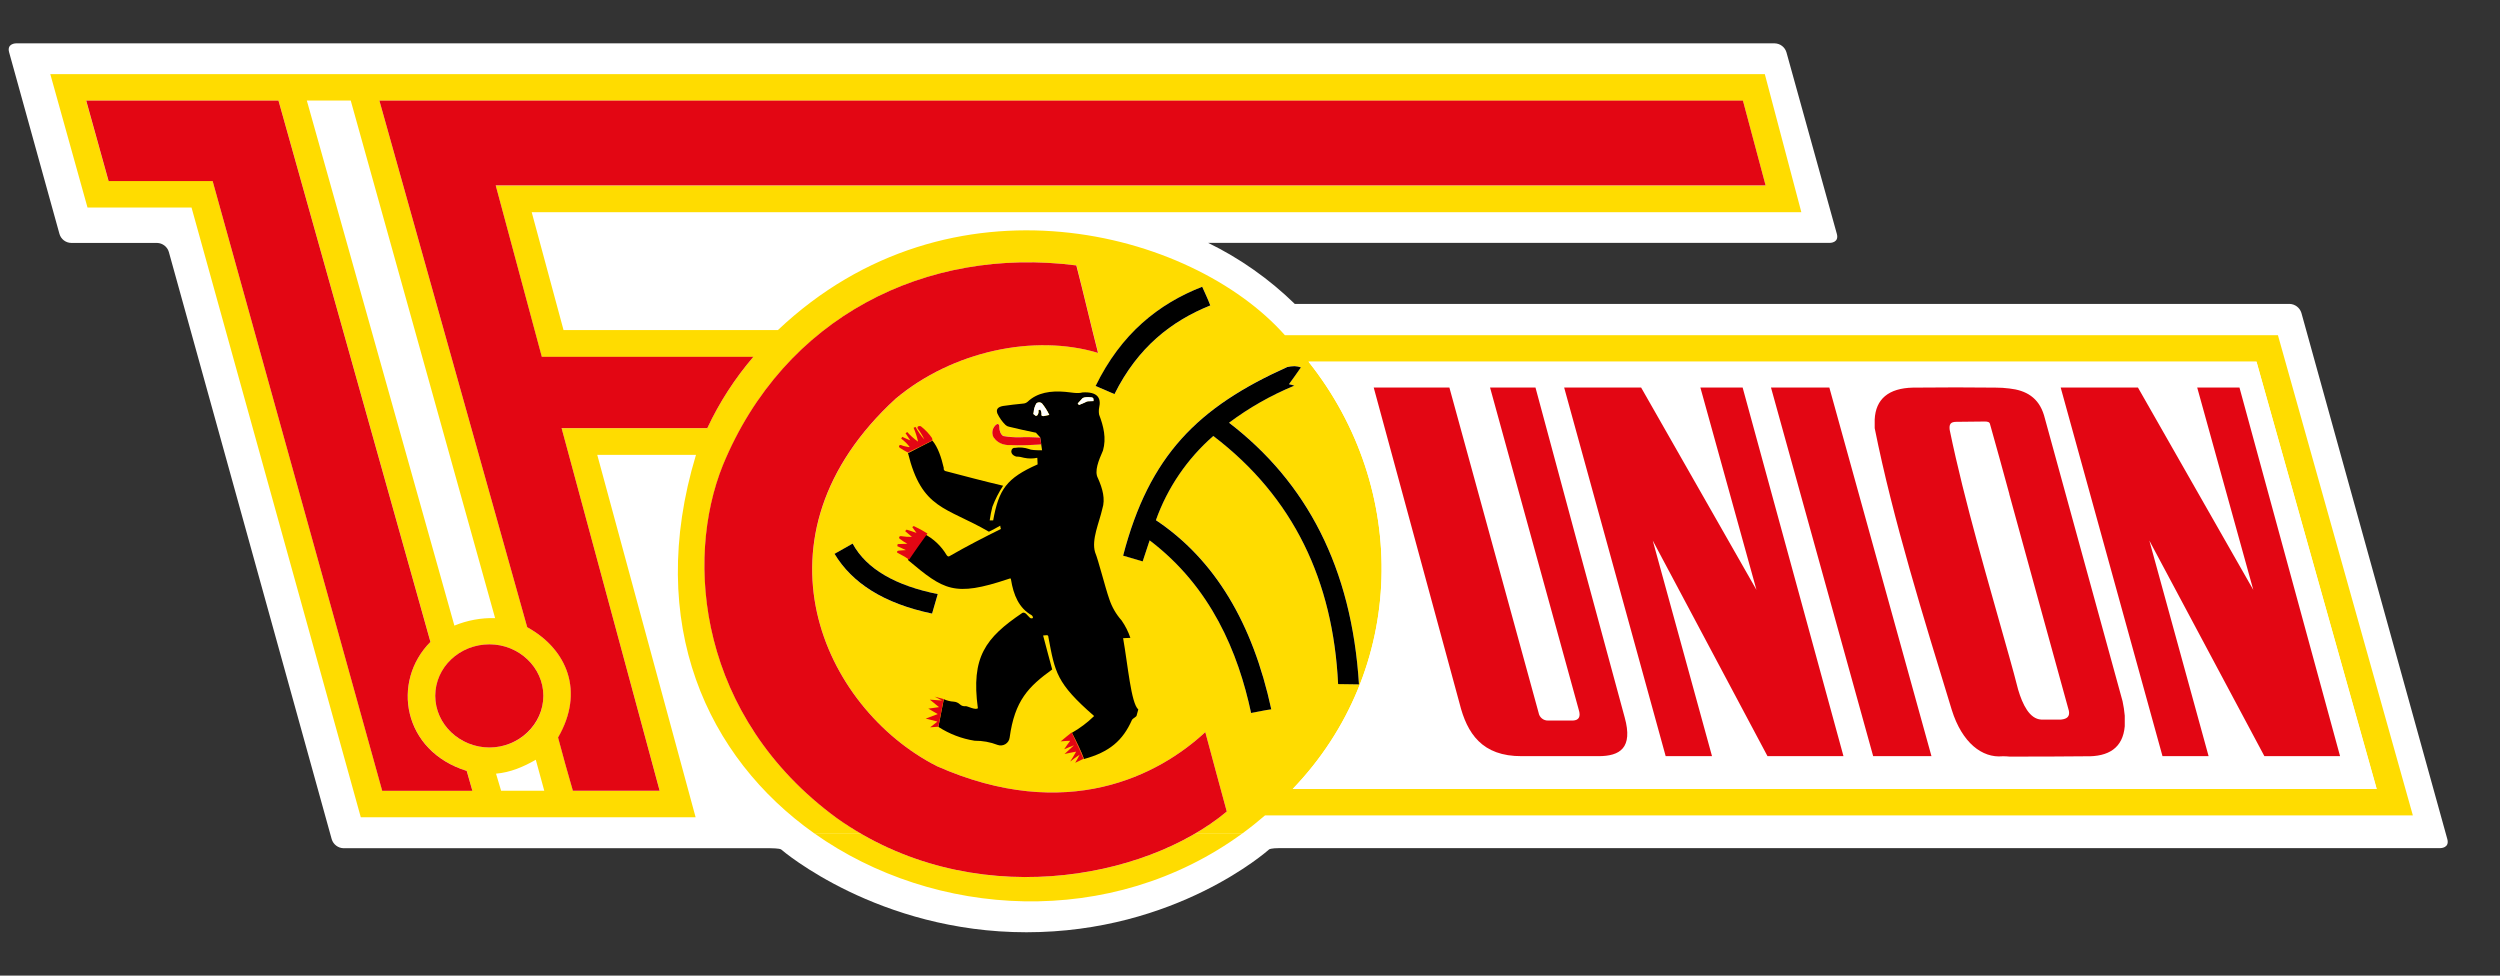 <svg width="41" height="16" viewBox="0 0 41 16" fill="none" xmlns="http://www.w3.org/2000/svg">
<rect x="0" y="0" width="41" height="16" fill="#333333" stroke="none"/>
<g clip-path="url(#clip0_795_2380)">
<g clip-path="url(#clip1_795_2380)">
<path d="M37.743 5.132C37.717 5.046 37.638 4.986 37.548 4.984H21.234C20.817 4.577 20.338 4.239 19.814 3.983H30.012C30.012 3.983 30.165 3.983 30.124 3.835L29.298 0.859C29.273 0.773 29.195 0.713 29.105 0.711H0.262C0.262 0.711 0.108 0.711 0.15 0.859L0.975 3.836C1 3.923 1.079 3.983 1.169 3.984H2.575C2.665 3.986 2.744 4.046 2.769 4.132L5.44 13.763C5.466 13.849 5.545 13.909 5.635 13.911H12.634C12.634 13.911 12.787 13.911 12.812 13.932C12.836 13.954 14.404 15.289 16.833 15.289C19.288 15.289 20.789 13.951 20.814 13.93C20.814 13.93 20.838 13.909 20.991 13.909H40.024C40.024 13.909 40.176 13.909 40.136 13.761L37.743 5.132Z" fill="white"/>
<path d="M14.107 13.665C15.988 14.763 18.236 14.473 19.611 13.665H20.379C18.224 15.243 15.327 15.065 13.351 13.665H14.107Z" fill="#FFDC00"/>
<path d="M13.351 13.665C11.604 12.428 10.575 10.237 11.414 7.46H9.795L11.408 13.403H5.917L3.141 3.403H1.435L0.825 1.216H28.943L29.542 3.48H8.72L9.242 5.413H12.758C15.591 2.735 19.542 3.771 21.072 5.497H37.358L39.571 13.373H20.746C20.626 13.476 20.504 13.574 20.379 13.665H19.61C19.789 13.56 19.959 13.441 20.119 13.309C19.999 12.88 19.886 12.446 19.767 12.007C19.009 12.711 17.499 13.511 15.363 12.564C13.492 11.608 12.22 8.806 14.691 6.538C15.622 5.758 16.966 5.471 18.011 5.788C17.887 5.31 17.778 4.831 17.655 4.353C15.189 4.037 12.862 5.197 11.859 7.627C11.223 9.201 11.466 11.761 13.726 13.417C13.852 13.506 13.98 13.589 14.109 13.664L13.351 13.665ZM15.437 11.694L15.387 11.918C15.405 11.842 15.421 11.768 15.437 11.694ZM13.687 9.083C13.972 9.561 14.487 9.896 15.287 10.064C15.318 9.955 15.349 9.852 15.38 9.743C14.693 9.605 14.212 9.334 13.984 8.915C13.886 8.969 13.788 9.028 13.69 9.083L13.687 9.083ZM18.278 6.464C18.661 5.694 19.215 5.264 19.851 5.009C19.809 4.905 19.762 4.802 19.717 4.703C18.998 4.984 18.389 5.472 17.97 6.331L18.281 6.464L18.278 6.464ZM21.107 6.019C19.65 6.676 18.848 7.467 18.419 9.111C18.528 9.141 18.636 9.175 18.74 9.205C18.776 9.091 18.817 8.973 18.854 8.86C19.862 9.624 20.306 10.699 20.518 11.691C20.637 11.671 20.73 11.646 20.849 11.631C20.544 10.216 19.924 9.175 18.957 8.529C19.147 7.996 19.471 7.521 19.898 7.148C21.216 8.15 21.863 9.526 21.945 11.217C22.059 11.217 22.173 11.222 22.287 11.222C22.168 9.303 21.423 7.903 20.156 6.931C20.486 6.685 20.845 6.481 21.227 6.325C21.198 6.314 21.168 6.306 21.138 6.3C21.205 6.207 21.271 6.118 21.334 6.024C21.301 6.013 21.266 6.007 21.231 6.004C21.189 6.005 21.148 6.01 21.107 6.019ZM8.218 12.968H8.926C8.882 12.806 8.833 12.633 8.787 12.46C8.58 12.579 8.368 12.668 8.135 12.688L8.218 12.968ZM21.459 5.931C23.121 8.017 23.076 10.986 21.201 12.939H38.979L37.007 5.931H21.459ZM4.568 1.65H1.412L1.779 2.967H3.487L6.269 12.967H7.747C7.717 12.863 7.686 12.75 7.655 12.642C6.605 12.316 6.414 11.175 7.06 10.526L4.568 1.65ZM8.027 10.567C7.538 10.567 7.138 10.947 7.138 11.412C7.138 11.876 7.538 12.259 8.027 12.259C8.516 12.259 8.911 11.88 8.911 11.412C8.911 10.943 8.511 10.567 8.027 10.567ZM6.222 1.65L8.647 10.286C9.309 10.651 9.588 11.346 9.154 12.096C9.231 12.392 9.314 12.683 9.397 12.969H10.819L9.21 7.023H11.598C11.796 6.601 12.05 6.208 12.354 5.854H8.885L8.13 3.043H28.956L28.584 1.652L6.222 1.65ZM17.059 7.174C16.936 7.169 16.827 7.164 16.739 7.169C16.644 7.172 16.549 7.166 16.455 7.149C16.413 7.125 16.387 7.066 16.387 6.977C16.387 6.967 16.381 6.959 16.372 6.955C16.364 6.95 16.354 6.951 16.346 6.957C16.278 7.005 16.256 7.095 16.294 7.169C16.334 7.229 16.395 7.271 16.465 7.287C16.485 7.293 16.506 7.296 16.527 7.297C16.563 7.297 16.604 7.297 16.682 7.302C16.749 7.302 16.816 7.302 16.879 7.297C16.955 7.292 17.02 7.292 17.077 7.287L17.066 7.214C17.064 7.2 17.061 7.187 17.059 7.174ZM8.12 10.138L5.752 1.649H5.032L7.452 10.26C7.663 10.173 7.89 10.131 8.118 10.137L8.12 10.138Z" fill="#FFDC00"/>
<path d="M17.695 6.641C17.737 6.625 17.779 6.607 17.819 6.587C17.824 6.582 17.85 6.577 17.933 6.577V6.552C17.934 6.544 17.932 6.536 17.927 6.53C17.922 6.523 17.915 6.519 17.907 6.518C17.891 6.518 17.87 6.513 17.85 6.513C17.803 6.513 17.761 6.518 17.747 6.538C17.721 6.567 17.695 6.592 17.674 6.617C17.68 6.626 17.687 6.634 17.695 6.641ZM17.209 6.804C17.177 6.737 17.137 6.674 17.09 6.617C17.064 6.592 17.023 6.592 16.997 6.617C16.971 6.662 16.956 6.713 16.953 6.765C16.947 6.774 16.947 6.785 16.953 6.794C16.963 6.799 16.968 6.809 16.979 6.814C16.989 6.819 16.999 6.819 17.01 6.814C17.03 6.791 17.038 6.76 17.03 6.73L17.061 6.715C17.073 6.733 17.08 6.753 17.082 6.774V6.8C17.077 6.815 17.092 6.825 17.113 6.825C17.144 6.82 17.175 6.811 17.211 6.805L17.209 6.804ZM17.09 7.386L17.076 7.289C17.075 7.264 17.071 7.24 17.065 7.215L17.058 7.171C17.038 7.146 17.007 7.121 16.991 7.097C16.836 7.067 16.697 7.033 16.547 6.998C16.525 6.994 16.506 6.984 16.49 6.969C16.435 6.915 16.39 6.851 16.357 6.781C16.331 6.712 16.367 6.673 16.45 6.658C16.558 6.643 16.672 6.628 16.786 6.618C16.811 6.616 16.834 6.605 16.853 6.589C17.013 6.436 17.235 6.406 17.468 6.426C17.541 6.431 17.675 6.461 17.753 6.436C17.996 6.421 18.064 6.525 18.026 6.687C18.019 6.725 18.019 6.763 18.026 6.801C18.099 6.993 18.146 7.186 18.089 7.388C18.016 7.555 17.944 7.728 18.006 7.842C18.083 8.014 18.13 8.186 18.078 8.345C18.026 8.576 17.898 8.848 17.959 9.056C18.016 9.194 18.12 9.618 18.192 9.825C18.235 9.954 18.303 10.073 18.394 10.175C18.455 10.263 18.504 10.359 18.538 10.461C18.497 10.461 18.461 10.466 18.419 10.466C18.497 10.905 18.549 11.533 18.668 11.635C18.658 11.664 18.652 11.699 18.642 11.729C18.642 11.758 18.585 11.773 18.564 11.807C18.415 12.143 18.197 12.335 17.773 12.449V12.434C17.729 12.317 17.651 12.156 17.579 12.018C17.712 11.942 17.834 11.85 17.944 11.743C17.322 11.201 17.303 11.028 17.194 10.451C17.194 10.427 17.184 10.417 17.168 10.417C17.153 10.417 17.127 10.422 17.107 10.422C17.158 10.609 17.205 10.797 17.256 10.979C16.868 11.26 16.641 11.487 16.558 12.098C16.552 12.143 16.526 12.181 16.488 12.204C16.45 12.227 16.404 12.232 16.362 12.217C16.241 12.17 16.113 12.147 15.984 12.148C15.772 12.115 15.57 12.037 15.39 11.921C15.421 11.768 15.447 11.62 15.479 11.467C15.529 11.49 15.584 11.504 15.639 11.507C15.678 11.509 15.714 11.525 15.742 11.551C15.768 11.576 15.805 11.587 15.84 11.581C15.871 11.581 15.996 11.65 16.037 11.615C15.923 10.777 16.161 10.46 16.766 10.052C16.787 10.042 16.797 10.047 16.823 10.062C16.849 10.086 16.867 10.111 16.895 10.136C16.947 10.155 16.952 10.121 16.921 10.091C16.709 9.973 16.621 9.756 16.58 9.504C16.575 9.495 16.585 9.475 16.538 9.495C15.644 9.795 15.479 9.677 14.889 9.183L15.04 8.938C15.079 8.877 15.117 8.817 15.157 8.756C15.31 8.835 15.438 8.956 15.525 9.104C15.546 9.134 15.561 9.129 15.582 9.115C15.856 8.957 16.135 8.814 16.415 8.675C16.409 8.658 16.405 8.64 16.404 8.621C16.342 8.656 16.28 8.69 16.218 8.72C15.515 8.311 15.118 8.36 14.89 7.426C14.897 7.427 14.904 7.426 14.91 7.423C15.034 7.357 15.149 7.299 15.276 7.234L15.292 7.226C15.381 7.334 15.437 7.497 15.479 7.679C15.468 7.694 15.489 7.719 15.499 7.724C15.82 7.808 16.135 7.892 16.451 7.966C16.38 8.074 16.321 8.19 16.275 8.311C16.256 8.384 16.242 8.459 16.231 8.534H16.288C16.381 8.026 16.505 7.843 17.017 7.616C17.017 7.582 17.012 7.543 17.012 7.508C16.94 7.523 16.866 7.523 16.795 7.508C16.753 7.495 16.709 7.488 16.666 7.488C16.542 7.449 16.583 7.335 16.645 7.345C16.723 7.332 16.803 7.339 16.878 7.365C16.903 7.38 16.986 7.385 17.09 7.385L17.09 7.386Z" fill="black"/>
<path d="M13.688 9.082C13.787 9.028 13.885 8.969 13.983 8.915C14.21 9.334 14.691 9.605 15.379 9.743C15.348 9.852 15.317 9.955 15.286 10.063C14.49 9.896 13.973 9.56 13.686 9.082L13.688 9.082Z" fill="black"/>
<path d="M18.279 6.464L17.968 6.33C18.387 5.472 18.997 4.984 19.716 4.703C19.76 4.801 19.809 4.905 19.849 5.009C19.213 5.265 18.66 5.694 18.277 6.464L18.279 6.464Z" fill="black"/>
<path d="M21.108 6.02C21.149 6.011 21.19 6.006 21.232 6.005C21.267 6.007 21.302 6.014 21.335 6.025C21.273 6.118 21.206 6.207 21.139 6.301C21.169 6.307 21.198 6.315 21.227 6.325C20.846 6.482 20.486 6.686 20.156 6.933C21.423 7.905 22.168 9.305 22.287 11.224C22.173 11.224 22.059 11.219 21.945 11.219C21.863 9.528 21.216 8.153 19.898 7.15C19.471 7.523 19.147 7.998 18.957 8.531C19.924 9.177 20.544 10.22 20.849 11.633C20.73 11.648 20.637 11.673 20.518 11.693C20.306 10.701 19.862 9.626 18.854 8.862C18.817 8.975 18.776 9.093 18.74 9.207C18.636 9.177 18.528 9.143 18.419 9.113C18.848 7.466 19.65 6.677 21.108 6.021L21.108 6.02Z" fill="black"/>
<path d="M22.529 6.356L23.935 11.539C24.059 12.028 24.302 12.407 24.957 12.402H26.214C26.566 12.402 26.783 12.268 26.643 11.765C26.158 9.966 25.671 8.163 25.181 6.355H24.436L25.89 11.632C25.931 11.755 25.89 11.81 25.797 11.815H25.387C25.31 11.817 25.244 11.762 25.232 11.687C24.746 9.911 24.254 8.136 23.769 6.356L22.529 6.356ZM26.913 6.356H25.654L27.318 12.4H28.078L27.106 8.864L28.987 12.4H30.231L28.578 6.356H27.886L28.806 9.675L26.913 6.356ZM35.062 6.356H33.795L35.465 12.4H36.221L35.249 8.864L37.135 12.4H38.376L36.727 6.356H36.034L36.955 9.675L35.062 6.356ZM29.044 6.356L30.721 12.4H31.677L30 6.356H29.044ZM30.745 7.022C31.045 8.521 31.552 10.149 32.006 11.638C32.177 12.186 32.508 12.432 32.839 12.403C32.877 12.402 32.915 12.404 32.953 12.408C33.377 12.408 33.79 12.408 34.204 12.403C34.581 12.413 34.814 12.265 34.845 11.909V11.737C34.837 11.657 34.825 11.578 34.809 11.5L33.52 6.809C33.432 6.518 33.226 6.399 32.952 6.37C32.876 6.36 32.8 6.355 32.724 6.355C32.311 6.35 31.866 6.35 31.37 6.355C30.97 6.365 30.76 6.542 30.744 6.878V7.022L30.745 7.022ZM21.459 5.931H37.006L38.976 12.939H21.2C23.076 10.986 23.12 8.017 21.459 5.931ZM32.953 8.101C33.278 9.289 33.599 10.463 33.93 11.656C33.946 11.745 33.904 11.79 33.801 11.799H33.476C33.285 11.789 33.171 11.553 33.099 11.31C33.054 11.133 33.006 10.95 32.954 10.773C32.608 9.525 32.225 8.248 31.976 7.049C31.965 6.96 31.986 6.916 32.084 6.916C32.24 6.916 32.4 6.911 32.55 6.911C32.591 6.911 32.633 6.916 32.639 6.96C32.747 7.344 32.851 7.719 32.954 8.099L32.953 8.101Z" fill="white"/>
<path d="M4.567 1.65L7.059 10.527C6.413 11.178 6.605 12.318 7.654 12.643C7.685 12.752 7.716 12.866 7.747 12.969H6.268L3.487 2.969H1.781L1.414 1.65L4.567 1.65Z" fill="#E30613"/>
<path d="M8.027 10.567C8.512 10.567 8.911 10.947 8.911 11.411C8.911 11.876 8.511 12.259 8.027 12.259C7.543 12.259 7.138 11.88 7.138 11.411C7.138 10.943 7.538 10.567 8.027 10.567Z" fill="#E30613"/>
<path d="M6.222 1.65H28.584L28.956 3.041H8.13L8.886 5.852H12.355C12.052 6.206 11.797 6.599 11.6 7.021H9.21L10.818 12.968H9.395C9.312 12.683 9.23 12.391 9.152 12.095C9.587 11.346 9.307 10.651 8.646 10.286L6.222 1.65Z" fill="#E30613"/>
<path d="M18.009 5.788C16.965 5.472 15.621 5.758 14.69 6.537C12.219 8.804 13.49 11.607 15.362 12.564C17.498 13.511 19.007 12.712 19.767 12.007C19.886 12.446 20 12.88 20.119 13.309C18.775 14.433 15.921 14.976 13.723 13.417C11.464 11.76 11.221 9.2 11.856 7.627C12.859 5.196 15.186 4.037 17.652 4.353C17.776 4.831 17.885 5.31 18.008 5.788L18.009 5.788Z" fill="#E30613"/>
<path d="M17.059 7.174C17.059 7.187 17.063 7.2 17.066 7.213L17.076 7.289C17.02 7.294 16.954 7.294 16.878 7.299C16.816 7.303 16.748 7.303 16.681 7.303C16.604 7.299 16.562 7.299 16.526 7.299C16.505 7.298 16.484 7.294 16.464 7.289C16.394 7.273 16.333 7.23 16.293 7.171C16.255 7.097 16.277 7.006 16.345 6.958C16.353 6.953 16.363 6.952 16.372 6.956C16.38 6.96 16.386 6.969 16.387 6.978C16.387 7.067 16.412 7.126 16.454 7.151C16.548 7.167 16.643 7.174 16.738 7.171C16.827 7.165 16.935 7.171 17.059 7.175L17.059 7.174Z" fill="#E30613"/>
<path d="M14.889 7.422C15.017 7.358 15.146 7.296 15.275 7.23C15.147 7.295 15.033 7.353 14.908 7.419C14.902 7.423 14.895 7.424 14.889 7.422Z" fill="#EB1C24"/>
<path d="M15.286 7.189C15.29 7.2 15.291 7.212 15.291 7.223C15.157 7.292 15.022 7.357 14.887 7.42C14.841 7.396 14.789 7.366 14.754 7.342C14.728 7.317 14.754 7.287 14.785 7.302C14.816 7.317 14.858 7.322 14.899 7.332H14.92C14.88 7.279 14.833 7.233 14.78 7.194L14.796 7.164C14.837 7.184 14.885 7.203 14.929 7.223L14.851 7.105C14.857 7.1 14.867 7.095 14.878 7.085C14.931 7.144 14.991 7.197 15.056 7.243C15.039 7.165 15.015 7.089 14.983 7.016L15.014 7.001C15.055 7.075 15.103 7.145 15.159 7.208C15.13 7.145 15.093 7.086 15.051 7.03C15.03 6.986 15.087 6.981 15.102 6.991C15.174 7.047 15.237 7.113 15.288 7.188L15.286 7.189Z" fill="#E30613"/>
<path d="M15.079 8.933C15.021 9.014 14.966 9.095 14.909 9.179L15.079 8.933ZM15.21 8.752C15.165 8.814 15.121 8.874 15.079 8.933L15.21 8.752ZM15.21 8.75L15.079 8.933L14.909 9.179C14.886 9.165 14.868 9.15 14.845 9.135C14.834 9.125 14.758 9.09 14.717 9.066C14.706 9.051 14.711 9.036 14.735 9.031C14.775 9.026 14.816 9.026 14.857 9.022C14.81 9.002 14.764 8.977 14.717 8.958C14.716 8.946 14.718 8.934 14.723 8.923C14.773 8.923 14.828 8.918 14.88 8.918C14.835 8.893 14.793 8.865 14.752 8.834C14.729 8.8 14.77 8.785 14.787 8.794C14.843 8.803 14.899 8.806 14.956 8.805L14.845 8.711C14.852 8.702 14.859 8.693 14.868 8.686C14.921 8.701 14.979 8.721 15.031 8.74C15.008 8.711 14.985 8.676 14.962 8.646C14.967 8.637 14.973 8.637 14.985 8.627C15.063 8.663 15.139 8.704 15.211 8.75L15.21 8.75Z" fill="#E30613"/>
<path d="M17.773 12.431C17.733 12.354 17.694 12.273 17.656 12.19L17.59 12.044C17.658 12.171 17.719 12.3 17.773 12.432L17.773 12.431Z" fill="#EB1C24"/>
<path d="M17.656 12.19C17.63 12.133 17.604 12.075 17.576 12.016L17.59 12.043L17.656 12.19Z" fill="#EB1C24"/>
<path d="M17.576 12.012C17.643 12.159 17.705 12.301 17.771 12.443C17.721 12.47 17.675 12.49 17.633 12.51C17.659 12.466 17.685 12.421 17.706 12.377C17.654 12.411 17.602 12.45 17.551 12.49C17.587 12.436 17.618 12.381 17.649 12.327C17.587 12.337 17.52 12.352 17.458 12.366C17.509 12.318 17.561 12.273 17.613 12.223C17.556 12.243 17.504 12.268 17.452 12.288C17.483 12.238 17.52 12.194 17.551 12.149C17.499 12.15 17.447 12.153 17.395 12.159C17.452 12.11 17.515 12.061 17.576 12.012Z" fill="#E30613"/>
<path d="M15.389 11.918L15.255 11.928L15.374 11.834L15.182 11.785L15.379 11.711L15.224 11.622L15.4 11.597L15.249 11.474L15.451 11.489L15.327 11.425L15.477 11.465L15.389 11.918Z" fill="#E30613"/>
<path d="M22.529 6.356H23.77C24.256 8.136 24.748 9.911 25.233 11.689C25.246 11.765 25.312 11.819 25.388 11.817H25.797C25.89 11.812 25.93 11.758 25.89 11.635L24.437 6.356H25.182C25.667 8.161 26.155 9.964 26.645 11.766C26.784 12.267 26.567 12.401 26.215 12.401H24.959C24.303 12.405 24.059 12.026 23.937 11.537L22.529 6.356Z" fill="#E30613"/>
<path d="M26.914 6.355L28.806 9.674L27.886 6.355H28.579L30.233 12.401H28.987L27.105 8.865L28.077 12.401H27.317L25.652 6.355H26.914Z" fill="#E30613"/>
<path d="M35.062 6.355L36.954 9.674L36.034 6.355H36.727L38.377 12.401H37.136L35.249 8.865L36.221 12.401H35.465L33.795 6.355H35.062Z" fill="#E30613"/>
<path d="M29.044 6.355H30.001L31.676 12.401H30.72L29.044 6.355Z" fill="#E30613"/>
<path d="M32.953 8.101C32.85 7.721 32.746 7.346 32.638 6.962C32.632 6.918 32.593 6.913 32.549 6.913C32.399 6.913 32.238 6.918 32.083 6.918C31.985 6.918 31.964 6.962 31.975 7.051C32.223 8.251 32.605 9.527 32.953 10.774C33.005 10.952 33.051 11.134 33.098 11.312C33.17 11.554 33.284 11.79 33.475 11.801H33.801C33.904 11.791 33.946 11.747 33.93 11.659C33.599 10.465 33.279 9.291 32.952 8.103L32.953 8.101ZM30.745 7.022V6.879C30.761 6.544 30.973 6.366 31.371 6.357C31.867 6.352 32.312 6.352 32.725 6.357C32.801 6.357 32.877 6.361 32.953 6.371C33.227 6.401 33.434 6.519 33.522 6.811L34.81 11.5C34.827 11.579 34.839 11.658 34.846 11.737V11.91C34.815 12.265 34.583 12.413 34.205 12.403C33.792 12.408 33.378 12.408 32.954 12.408C32.916 12.404 32.879 12.402 32.841 12.403C32.51 12.433 32.178 12.186 32.008 11.639C31.552 10.148 31.045 8.52 30.745 7.022Z" fill="#E30613"/>
<path d="M17.695 6.641C17.687 6.634 17.68 6.626 17.674 6.617C17.695 6.592 17.721 6.567 17.747 6.538C17.762 6.518 17.804 6.513 17.85 6.513C17.871 6.513 17.892 6.518 17.907 6.518C17.915 6.519 17.922 6.523 17.927 6.53C17.932 6.536 17.934 6.544 17.933 6.552V6.578C17.85 6.578 17.825 6.583 17.819 6.588C17.779 6.608 17.738 6.626 17.695 6.642L17.695 6.641Z" fill="white"/>
<path d="M17.209 6.804C17.173 6.809 17.142 6.819 17.111 6.824C17.09 6.824 17.075 6.814 17.08 6.799V6.774C17.078 6.753 17.071 6.733 17.059 6.715L17.028 6.73C17.036 6.76 17.028 6.791 17.008 6.814C16.997 6.819 16.987 6.824 16.977 6.814C16.966 6.804 16.961 6.799 16.951 6.794C16.945 6.785 16.945 6.774 16.951 6.765C16.954 6.712 16.969 6.662 16.995 6.617C17.021 6.592 17.062 6.592 17.089 6.617C17.135 6.674 17.175 6.737 17.207 6.804L17.209 6.804Z" fill="white"/>
</g>
</g>
<defs>
<clipPath id="clip0_795_2380">
<rect width="40" height="16" fill="white" transform="translate(0.143)"/>
</clipPath>
<clipPath id="clip1_795_2380">
<rect width="40" height="14.578" fill="white" transform="translate(0.143 0.711)"/>
</clipPath>
</defs>
</svg>
